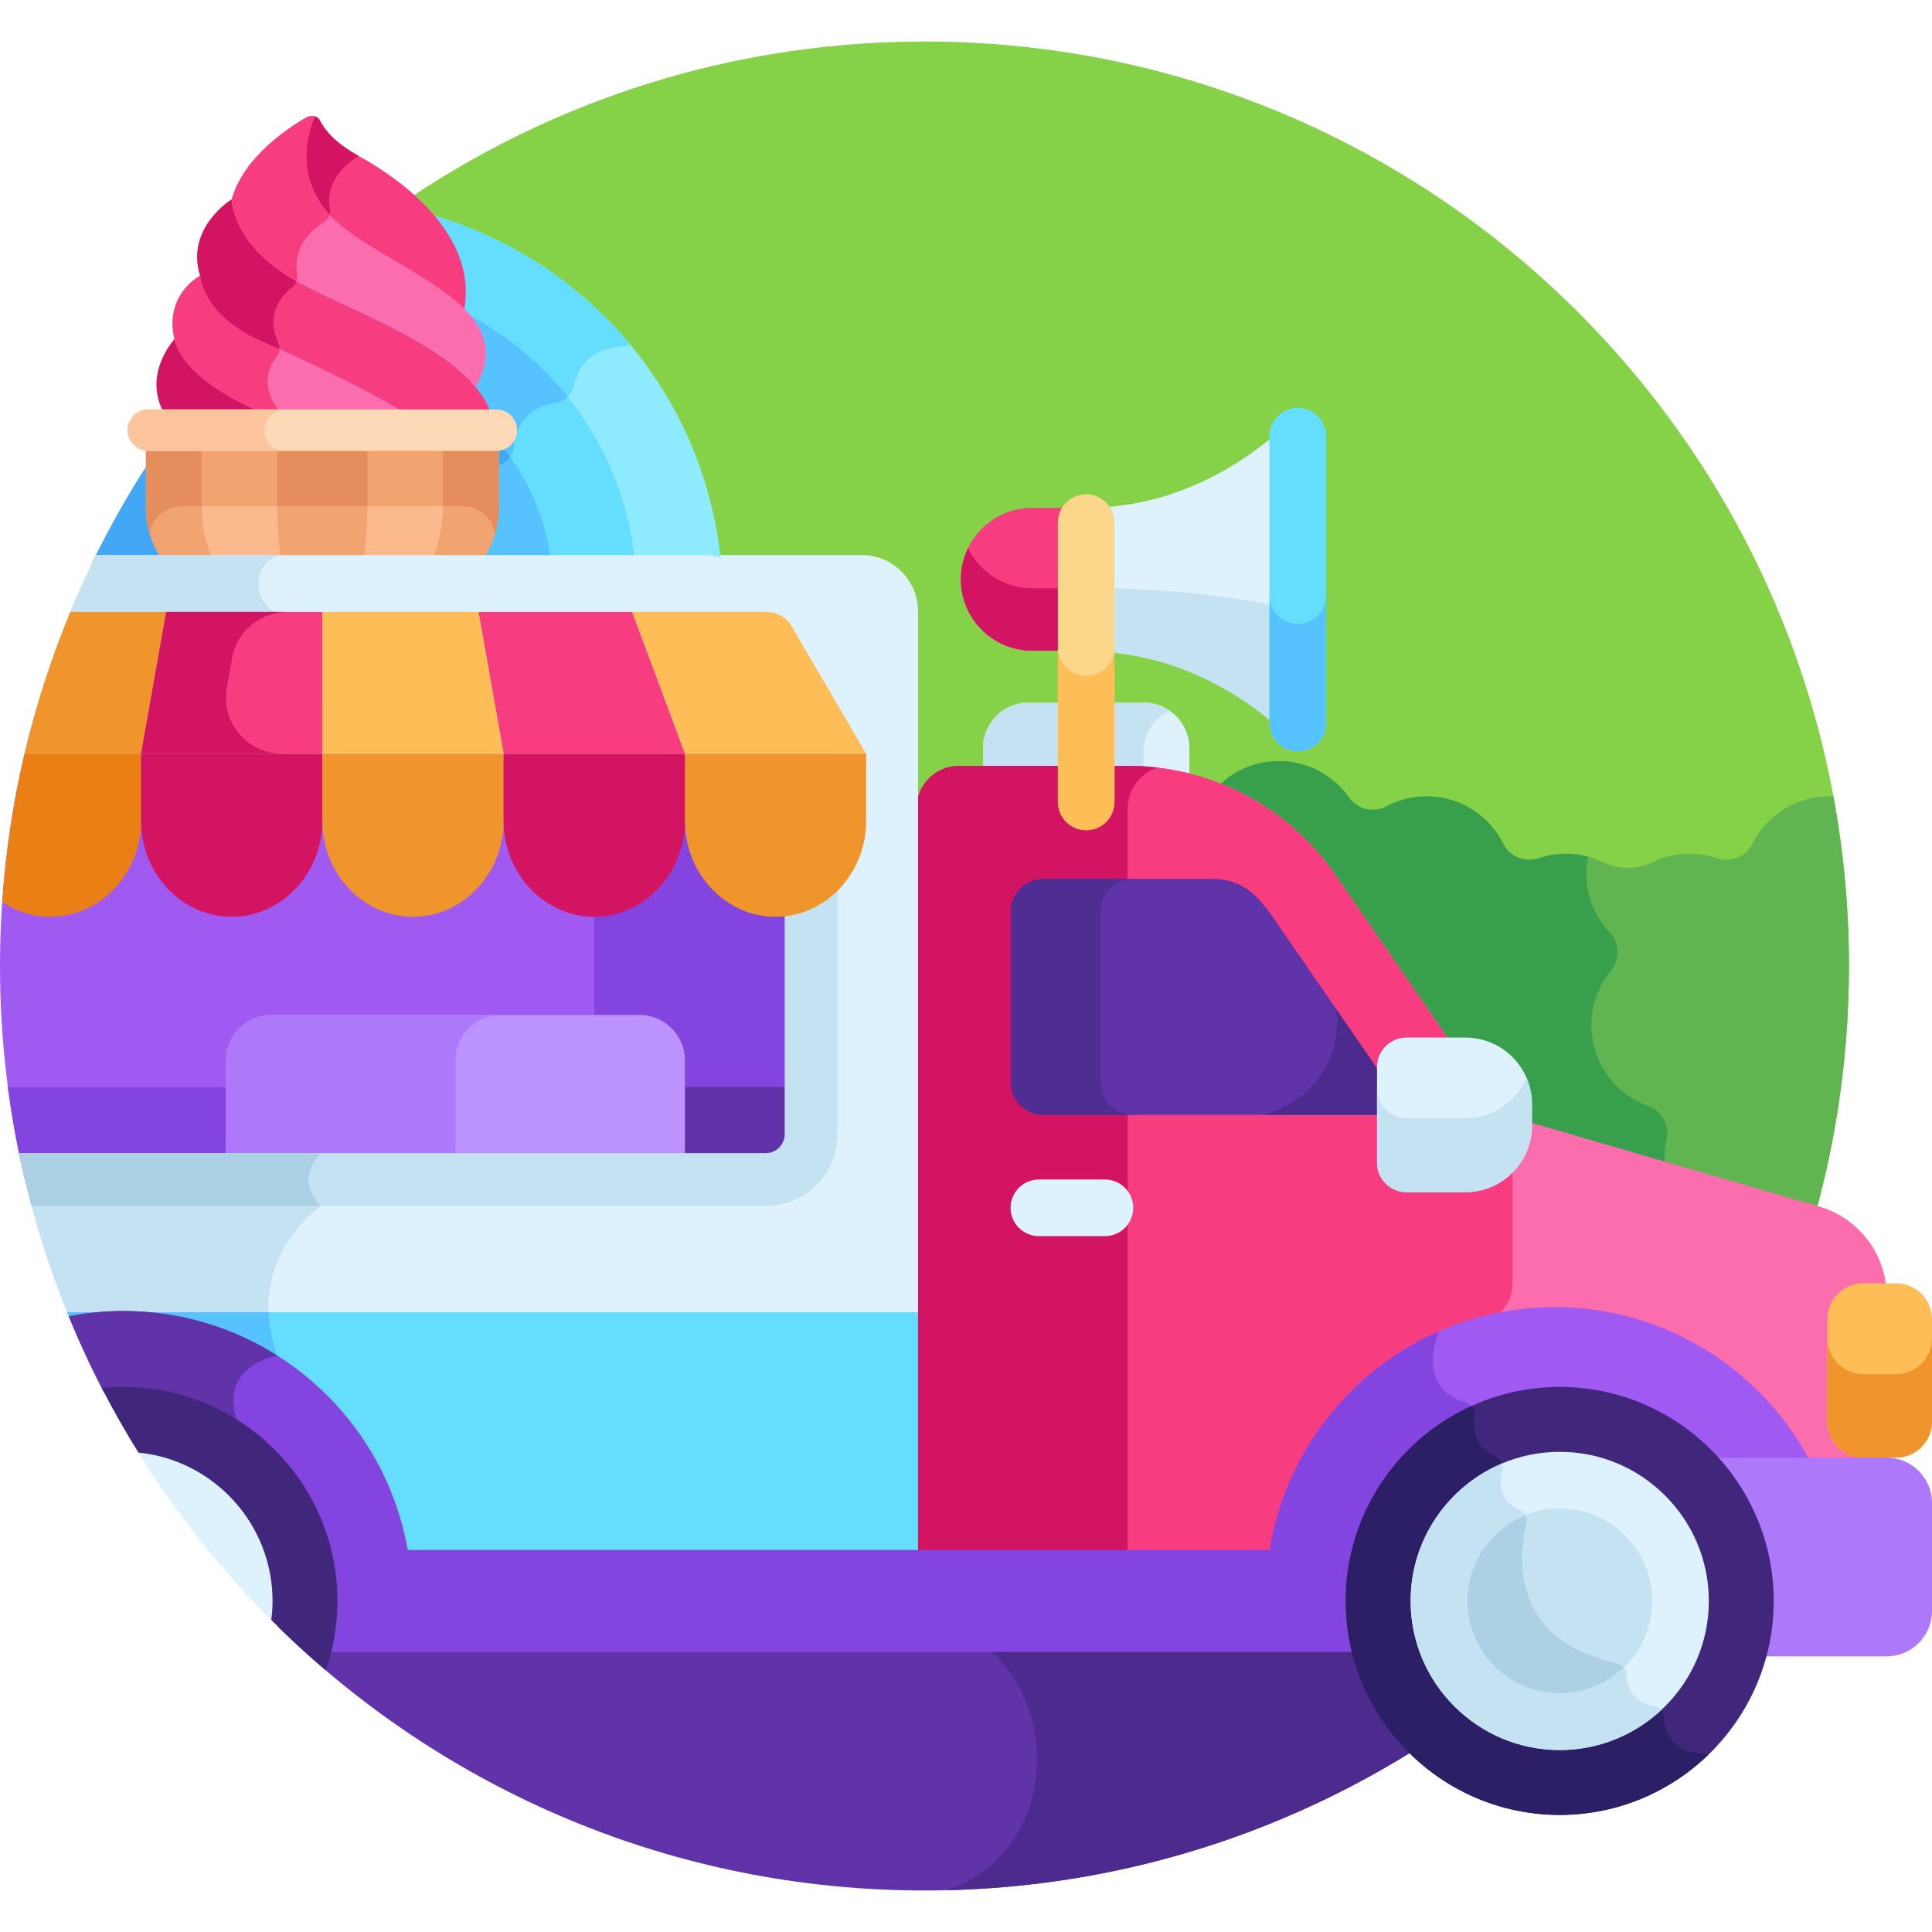 <svg id="Layer_1" enable-background="new 0 0 512 512" height="512" viewBox="0 0 512 512" width="512" xmlns="http://www.w3.org/2000/svg"><path d="m476.828 335.415c8.53-24.906 13.168-51.618 13.168-79.415 0-135.309-109.69-244.998-244.998-244.998-55.958 0-107.523 18.774-148.771 50.348 24.703 41.57 145.895 225.644 380.601 274.065z" fill="#85d249"/><path d="m476.828 335.415c8.53-24.906 13.168-51.618 13.168-79.415 0-15.348-1.425-30.361-4.125-44.927-9.287-.476-17.553 4.696-21.47 12.521-1.74 3.475-5.762 5.049-9.448 3.817-2.792-.933-5.838-1.341-9.034-1.09-2.82.221-5.511.978-7.968 2.169-4.12 1.997-9.003 1.998-13.123.001-2.457-1.192-5.149-1.948-7.97-2.17-3.195-.25-6.24.157-9.034 1.091-3.684 1.232-7.706-.342-9.445-3.816-3.932-7.854-12.244-13.04-21.573-12.521-3.392.189-6.566 1.115-9.38 2.611-3.413 1.815-7.665.865-9.883-2.301-4.361-6.225-11.742-10.121-19.889-9.668-7.2.401-13.43 4.111-17.298 9.572-2.246 3.17-6.42 4.295-9.841 2.453-2.841-1.529-6.052-2.476-9.486-2.667-9.328-.519-17.639 4.666-21.571 12.519-1.74 3.475-5.762 5.049-9.448 3.817-2.793-.933-5.838-1.341-9.034-1.09-2.821.221-5.512.978-7.969 2.169-1.46.708-3.018 1.152-4.602 1.358 58.674 45.032 134.439 86.178 228.423 105.567z" fill="#60b550"/><path d="m459.388 329.274c-8.614-1.714-15.813-8.358-17.78-17.491-.724-3.363-.661-6.71.062-9.853.871-3.786-1.317-7.514-4.969-8.841-6.289-2.285-11.516-7.312-13.807-14.149-2.592-7.737-.787-15.885 4.062-21.738 2.467-2.977 2.257-7.329-.396-10.14-2.188-2.318-3.92-5.134-5-8.355-1.311-3.913-1.493-7.928-.728-11.698-1.288-.344-2.615-.582-3.975-.688-3.195-.25-6.24.157-9.034 1.091-3.684 1.232-7.706-.342-9.445-3.816-3.932-7.854-12.244-13.04-21.573-12.521-3.392.189-6.566 1.115-9.38 2.611-3.413 1.815-7.665.865-9.883-2.301-4.361-6.225-11.742-10.121-19.889-9.668-7.2.401-13.43 4.111-17.298 9.572-2.246 3.17-6.42 4.295-9.841 2.453-2.841-1.529-6.052-2.476-9.486-2.667-9.328-.519-17.639 4.666-21.571 12.519-1.74 3.475-5.762 5.049-9.448 3.817-2.793-.933-5.838-1.341-9.034-1.09-2.821.221-5.512.978-7.969 2.169-1.46.708-3.018 1.152-4.602 1.358 56.051 43.019 127.711 82.476 215.94 102.823-1.088-1.709-2.83-2.974-4.956-3.397z" fill="#389f4d"/><path d="m73.539 430.979c44.189 43.306 104.7 70.019 171.459 70.019s127.27-26.714 171.459-70.019z" fill="#6033a8"/><path d="m250.745 500.926c64.48-1.485 122.794-27.888 165.712-69.948h-165.179c31.16 10.952 31.723 59.46-.533 69.948z" fill="#4d2b8e"/><path d="m298.89 203.954c5.558 0 11.024.694 16.294 2.019v-7.768c0-6.6-5.4-12-12-12h-30.669c-6.6 0-12 5.4-12 12v5.749z" fill="#def2fe"/><path d="m303.015 199.205c0-4.801 2.864-8.956 6.963-10.871-1.935-1.339-4.276-2.129-6.794-2.129h-30.669c-6.6 0-12 5.4-12 12v5.749h38.375c1.381 0 2.757.043 4.125.128z" fill="#c5e2f2"/><path d="m293.129 134.394c.77 1.178 1.221 2.583 1.221 4.095v34.39c26.891 2.473 43.636 19.522 45.717 20.77 0-2.259 0-77.873 0-80.132-2.12 1.27-19.302 18.823-46.938 20.877z" fill="#def2fe"/><path d="m294.35 172.878c26.891 2.473 43.636 19.522 45.717 20.77 0-.988 0-15.987 0-32.75-2.081-.3-18.826-4.399-45.717-4.994z" fill="#c5e2f2"/><path d="m281.35 138.489c0-1.428.406-2.758 1.098-3.894h-8.905c-10.45 0-18.921 8.471-18.921 18.921s8.471 18.921 18.921 18.921h7.806v-33.948z" fill="#f73d7f"/><path d="m256.544 145.25c-1.218 2.5-1.921 5.298-1.921 8.266 0 10.45 8.471 18.921 18.921 18.921h7.806v-16.532h-7.806c-7.482 0-13.93-4.354-17-10.655z" fill="#d21463"/><path d="m482.104 319.745-77.42-22.532c-4.996-1.794-9.303-5.112-12.314-9.485l-38.459-55.857c-12.465-18.105-33.04-28.919-55.021-28.919h-44.729c-6.244 0-11.305 5.062-11.305 11.306v134.499h154.782l-.002 23.639c5.504-1.825 11.386-2.813 17.495-2.813 16.397 0 31.161 7.117 41.372 18.421h42.424l1.073-1.719v-42.695c0-11.041-7.292-20.759-17.896-23.845z" fill="#fc6dae"/><path d="m392.37 287.729-38.459-55.857c-12.465-18.105-33.04-28.919-55.021-28.919h-44.729c-6.244 0-11.305 5.062-11.305 11.306v134.499 64.004h94.642c4.555-30.168 26.745-54.619 55.697-62.509 1.166-.318 2.231-.837 3.185-1.494h.022c.26-.18 1.136-.904 1.237-1h-.025c2.003-1.888 3.234-4.531 3.234-7.429v-44.876c-3.362-1.888-6.271-4.519-8.478-7.725z" fill="#f73d7f"/><path d="m298.835 214.259c0-5.11 3.393-9.425 8.047-10.824-2.635-.317-5.303-.482-7.993-.482h-44.729c-6.244 0-11.305 5.062-11.305 11.306v134.499 64.004h55.979v-64.004-134.499z" fill="#d21463"/><path d="m370.399 291.085-32.96-47.871c-1.251-1.817-2.62-3.53-4.09-5.13-3.009-3.273-7.23-5.167-11.676-5.167h-45.217c-4.749 0-8.599 3.85-8.599 8.599v45.337c0 4.749 3.85 8.599 8.599 8.599h91.648c2.244.001 3.568-2.518 2.295-4.367z" fill="#6033a8"/><path d="m291.689 286.854v-45.337c0-4.749 3.85-8.599 8.599-8.599h-23.833c-4.75 0-8.599 3.85-8.599 8.599v45.337c0 4.749 3.85 8.599 8.599 8.599h23.833c-4.749 0-8.599-3.85-8.599-8.599z" fill="#502d92"/><path d="m335.318 295.453h32.785c2.245 0 3.569-2.519 2.296-4.368l-16.266-23.624s3.685 20.111-18.815 27.992z" fill="#4d2b8e"/><path d="m292.818 327.584h-17.5c-4.143 0-7.5-3.358-7.5-7.5s3.357-7.5 7.5-7.5h17.5c4.143 0 7.5 3.358 7.5 7.5s-3.358 7.5-7.5 7.5z" fill="#def2fe"/><path d="m502.475 340.084h-8.7c-5.239 0-9.525 4.286-9.525 9.525v27.153c0 5.239 4.286 9.525 9.525 9.525h8.7c5.239 0 9.525-4.286 9.525-9.525v-27.153c0-5.239-4.286-9.525-9.525-9.525z" fill="#ffbd58"/><path d="m502.475 364.168h-8.7c-5.239 0-9.525-4.286-9.525-9.525v22.118c0 5.239 4.286 9.525 9.525 9.525h8.7c5.239 0 9.525-4.286 9.525-9.525v-22.118c0 5.239-4.286 9.525-9.525 9.525z" fill="#ef952c"/><path d="m388.377 274.966h-15.652c-4.288 0-7.797 3.508-7.797 7.797v25.382c0 4.288 3.508 7.797 7.797 7.797h15.652c9.683 0 17.606-7.923 17.606-17.606v-5.763c0-9.685-7.923-17.607-17.606-17.607z" fill="#def2fe"/><path d="m388.377 296.343h-15.652c-4.288 0-7.797-3.508-7.797-7.797v19.597c0 4.288 3.508 7.797 7.797 7.797h15.652c9.683 0 17.606-7.923 17.606-17.606v-5.762c0-2.453-.512-4.791-1.428-6.917-2.703 6.269-8.948 10.688-16.178 10.688z" fill="#c5e2f2"/><path d="m295.349 138.489v74.021c0 4.143-3.358 7.5-7.5 7.5s-7.5-3.357-7.5-7.5v-74.021c0-4.143 3.358-7.5 7.5-7.5 4.143 0 7.5 3.357 7.5 7.5z" fill="#fcd68b"/><path d="m287.849 179.105c-4.142 0-7.5-3.358-7.5-7.5v40.904c0 4.143 3.358 7.5 7.5 7.5s7.5-3.357 7.5-7.5v-40.904c0 4.143-3.357 7.5-7.5 7.5z" fill="#ffbd58"/><path d="m228.354 147.097h-202.86c-2.464 4.957-4.744 10.02-6.876 15.16l-12.034 150.274c2.949 12.468 6.834 24.575 11.604 36.227h225.099v-186.727c.001-8.248-6.685-14.934-14.933-14.934z" fill="#def2fe"/><path d="m85.068 319.584-77.264-2.12c2.776 10.731 6.246 21.184 10.385 31.294h53.036c-1.347-18.99 13.843-29.174 13.843-29.174z" fill="#c5e2f2"/><path d="m17.779 347.758c.16.396.329.787.492 1.183 1.543 3.258 22.788 36.026 40.915 63.822h184.101v-65.004h-225.508z" fill="#65ddff"/><path d="m26.761 362.68h46.754v-3.409c-1.5-4.149-2.208-7.986-2.353-11.514h-53.383c.157.389.323.774.482 1.163.54 1.156 3.749 6.312 8.5 13.76z" fill="#56c2ff"/><path d="m202.946 193.205h-194.809c-5.3 20.042-8.137 41.086-8.137 62.795 0 19.477 2.285 38.419 6.58 56.584h196.366c6.6 0 12-5.4 12-12v-95.38c0-6.599-5.4-11.999-12-11.999z" fill="#a05af2"/><path d="m202.946 193.205h-57.46c6.6 0 12 5.4 12 12v95.38c0 6.6-5.4 12-12 12h57.46c6.6 0 12-5.4 12-12v-95.38c0-6.6-5.4-12-12-12z" fill="#8444e0"/><path d="m6.58 312.584h196.366c6.6 0 12-5.4 12-12v-12.518h-212.857c1.087 8.312 2.593 16.49 4.491 24.518z" fill="#8444e0"/><path d="m214.946 300.584v-12.518h-57.46v12.518c0 6.6-5.4 12-12 12h57.46c6.6 0 12-5.4 12-12z" fill="#6033a8"/><path d="m169.507 268.966h-97.641c-6.6 0-12 5.4-12 12v31.618h121.642v-31.618c-.001-6.6-5.401-12-12.001-12z" fill="#bc92ff"/><path d="m132.686 268.966h-60.82c-6.6 0-12 5.4-12 12v31.618h60.821v-31.618c-.001-6.6 5.399-12 11.999-12z" fill="#ad78f9"/><path d="m202.946 186.205h-192.842c-1.369 4.613-2.617 9.278-3.717 14h196.559c2.757 0 5 2.243 5 5v95.38c0 2.757-2.243 5-5 5h-197.923c.97 4.72 2.09 9.384 3.328 14h194.595c10.477 0 19-8.523 19-19v-95.38c0-10.477-8.524-19-19-19z" fill="#c5e2f2"/><path d="m412.012 346.382c-38.276 0-70.074 28.257-75.638 65.004h23.116c5.722-24.703 27.891-43.177 54.309-43.177 16.397 0 31.161 7.117 41.372 18.422h24.192c-12.943-23.944-38.277-40.249-67.351-40.249z" fill="#a05af2"/><path d="m388.34 371.625c-12.035-3.458-8.272-15.501-7.235-18.254.063-.168.103-.341.136-.515-23.536 10.383-40.894 32.288-44.867 58.531h23.115c3.912-16.891 15.517-30.866 30.909-38.018-.387-.825-1.119-1.474-2.058-1.744z" fill="#8444e0"/><path d="m32.711 347.427c-4.957 0-9.8.49-14.497 1.396 2.812 6.862 5.922 13.57 9.322 20.104 1.708-.16 3.433-.251 5.174-.251 26.501 0 48.692 18.77 53.999 43.711h21.595c-5.563-36.723-37.342-64.96-75.593-64.96z" fill="#8444e0"/><path d="m73.515 359.271c-11.817-7.49-25.808-11.844-40.804-11.844-4.957 0-9.8.49-14.497 1.396 2.812 6.862 5.922 13.57 9.322 20.104 1.708-.16 3.433-.251 5.174-.251 11.292 0 21.794 3.417 30.549 9.257-6.206-15.809 9.742-18.577 10.256-18.662z" fill="#6033a8"/><path d="m500 386.287h-45.575c9.088 10.061 14.632 23.381 14.632 37.974 0 5.081-.682 10.003-1.941 14.692h32.884c6.6 0 12-5.4 12-12v-28.667c0-6.599-5.4-11.999-12-11.999z" fill="#ad78f9"/><path d="m360.271 410.761h-274.485c1.062 4.329 1.637 8.848 1.637 13.5s-.575 9.171-1.637 13.5h274.485c-1.062-4.329-1.637-8.848-1.637-13.5s.575-9.17 1.637-13.5z" fill="#8444e0"/><path d="m32.711 367.55c-1.94 0-3.858.099-5.748.29 3.028 5.891 6.312 11.627 9.793 17.228l7.38 9.305c10.726 4.114 18.676 13.834 20.27 25.559l7.273 9.171c4.706 4.71 9.585 9.248 14.66 13.566 1.989-5.777 3.084-11.965 3.084-18.408 0-31.27-25.442-56.711-56.712-56.711z" fill="#40277c"/><path d="m36.658 384.945c10.017 16.151 21.847 31.058 35.227 44.419.217-1.672.34-3.372.34-5.102.001-20.457-15.625-37.33-35.567-39.317z" fill="#def2fe"/><path d="m413.345 367.55c-31.27 0-56.711 25.441-56.711 56.711s25.441 56.711 56.711 56.711 56.711-25.441 56.711-56.711c.001-31.27-25.44-56.711-56.711-56.711zm0 88.726c-17.653 0-32.014-14.362-32.014-32.014 0-17.653 14.362-32.014 32.014-32.014 17.653 0 32.014 14.362 32.014 32.014.001 17.652-14.361 32.014-32.014 32.014z" fill="#40277c"/><path d="m413.345 480.973c15.347 0 29.281-6.138 39.501-16.075-9.994-.006-11.775-6.105-11.94-9.788-.066-1.472-1.145-2.703-2.596-2.96-2.462-.436-4.107-1.465-5.213-2.722-5.446 4.284-12.303 6.848-19.753 6.848-17.653 0-32.014-14.362-32.014-32.014 0-12.222 6.887-22.862 16.981-28.254-.864-2.118-.617-4.444-.172-6.201.384-1.52-.336-3.103-1.762-3.755-5.69-2.604-6.096-7.72-5.7-10.939.115-.933-.188-1.813-.762-2.475-19.609 8.935-33.282 28.707-33.282 51.624.001 31.27 25.442 56.711 56.712 56.711z" fill="#2c1f66"/><ellipse cx="413.345" cy="424.261" fill="#c5e2f2" rx="32.014" ry="32.014" transform="matrix(.97 -.244 .244 .97 -91.16 113.897)"/><path d="m413.345 456.276c7.45 0 14.307-2.565 19.753-6.848-1.584-1.8-2.05-4.071-2.138-5.764-.075-1.431-1.115-2.615-2.515-2.918-28.72-6.203-25.899-28.933-23.946-36.935.363-1.488-.391-3.03-1.798-3.635-2.401-1.031-3.724-2.538-4.389-4.168-10.094 5.393-16.981 16.033-16.981 28.254 0 17.652 14.362 32.014 32.014 32.014z" fill="#acd1e5"/><path d="m413.346 463.776c-21.789 0-39.515-17.726-39.515-39.514s17.726-39.515 39.515-39.515c21.788 0 39.514 17.726 39.514 39.515 0 21.788-17.726 39.514-39.514 39.514zm0-64.029c-13.518 0-24.515 10.997-24.515 24.515 0 13.517 10.997 24.514 24.515 24.514 13.517 0 24.514-10.997 24.514-24.514 0-13.518-10.997-24.515-24.514-24.515z" fill="#def2fe"/><path d="m373.831 424.262c0 21.788 17.726 39.514 39.515 39.514 10.35 0 19.778-4.005 26.83-10.54-.463-.555-1.112-.954-1.864-1.087-5.989-1.06-7.201-5.61-7.351-8.486-.034-.65-.274-1.243-.65-1.731-4.408 4.233-10.385 6.844-16.965 6.844-13.518 0-24.515-10.997-24.515-24.514 0-10.279 6.362-19.095 15.353-22.732-.325-.586-.83-1.074-1.483-1.354-5.523-2.371-5.349-7.26-4.561-10.369.17-.673.113-1.355-.116-1.966-14.201 5.995-24.193 20.062-24.193 36.421z" fill="#c5e2f2"/><path d="m24.186 149.73h166.932c-4.171-47.547-39.83-86.198-85.944-94.915-34.518 24.035-62.569 56.713-80.988 94.915z" fill="#8deaff"/><path d="m24.186 149.73h85.851c5.318-19.149 16.103-24.788 22.032-26.445 2.236-.625 3.922-2.529 4.133-4.842.787-8.658 6.716-11.078 10.981-11.685 2.419-.344 4.343-2.146 4.85-4.536 1.753-8.253 8.419-10.024 12.408-10.326.873-.066 1.708-.31 2.469-.693-15.46-18.531-37.104-31.733-61.736-36.389-34.518 24.036-62.569 56.714-80.988 94.916z" fill="#65ddff"/><path d="m24.186 149.73h144.131c-3.725-42.466-39.477-75.889-82.894-75.889-1.471 0-2.932.046-4.384.122-23.534 21.211-42.941 46.913-56.853 75.767z" fill="#65ddff"/><path d="m85.423 73.841c-1.471 0-2.932.046-4.384.122-23.535 21.211-42.941 46.913-56.853 75.767h85.851c5.318-19.149 16.103-24.788 22.032-26.445 2.236-.625 3.922-2.529 4.133-4.842.787-8.658 6.716-11.078 10.981-11.685 1.252-.178 2.366-.753 3.225-1.591-15.261-19.075-38.712-31.326-64.985-31.326z" fill="#56c2ff"/><path d="m85.423 95.46c-12.573 0-24.264 3.822-33.99 10.354-10.247 13.188-19.174 27.449-26.587 42.589-.06.443-.131.882-.181 1.327h121.517c-3.435-30.491-29.366-54.27-60.759-54.27z" fill="#56c2ff"/><path d="m85.423 95.46c-12.573 0-24.264 3.822-33.991 10.354-10.247 13.188-19.174 27.449-26.587 42.589-.06.443-.131.882-.181 1.327h85.372c5.318-19.149 16.103-24.788 22.032-26.445 1.277-.357 2.362-1.14 3.108-2.169-11.099-15.519-29.26-25.656-49.753-25.656z" fill="#42a7f4"/><path d="m132.174 134.645v-15.684c-.208.024-.42.038-.635.038h-92.234c-.215 0-.426-.014-.635-.038v15.684c0 5.69 1.99 10.935 5.303 15.085h82.898c3.313-4.15 5.303-9.395 5.303-15.085z" fill="#f2a470"/><path d="m131.54 118.999h-92.235c-.215 0-.426-.014-.635-.038v15.684c0 2.331.35 4.58.972 6.717.728-4.092 4.295-7.201 8.596-7.201h74.368c4.301 0 7.868 3.109 8.596 7.201.622-2.137.972-4.386.972-6.716v-15.684c-.208.023-.419.037-.634.037z" fill="#e58d5c"/><path d="m117.343 134.645v-15.684c-.142.024-.287.038-.433.038h-62.974c-.147 0-.291-.014-.433-.038v15.684c0 5.69 1.359 10.935 3.62 15.085h56.6c2.261-4.15 3.62-9.395 3.62-15.085z" fill="#fcb98b"/><path d="m53.502 134.161h63.841v-15.162h-.433-62.974-.434z" fill="#f2a470"/><path d="m97.343 134.645v-15.684c-.053.024-.107.038-.162.038h-23.517c-.055 0-.109-.014-.162-.038v15.684c0 5.69.507 10.935 1.352 15.085h21.137c.845-4.15 1.352-9.395 1.352-15.085z" fill="#f2a470"/><path d="m73.502 134.161h23.841v-15.162h-.162-23.517-.162z" fill="#e58d5c"/><path d="m25.494 147.097c-2.537 5.104-4.902 10.308-7.086 15.606h184.398c-.554-8.677-7.821-15.606-16.632-15.606z" fill="#def2fe"/><path d="m74.394 147.097h-48.9c-2.537 5.104-4.902 10.308-7.086 15.606h56.08c-7.791-1.809-8.165-13.86-.094-15.606z" fill="#c5e2f2"/><path d="m13.359 242.954c13.212 0 24.021-11.433 24.021-25.407v-17.811h-30.878c-2.995 12.745-4.988 25.874-5.907 39.3 3.704 2.476 8.082 3.918 12.764 3.918z" fill="#ea8015"/><path d="m37.38 199.736v17.811c0 13.973 10.809 25.407 24.021 25.407 13.211 0 24.021-11.433 24.021-25.407v-17.811z" fill="#d21463"/><path d="m85.423 199.736v17.811c0 13.973 10.81 25.407 24.021 25.407 13.211 0 24.021-11.433 24.021-25.407v-17.811z" fill="#ef952c"/><path d="m133.465 199.736v17.811c0 13.973 10.809 25.407 24.021 25.407 13.212 0 24.021-11.433 24.021-25.407v-17.811z" fill="#d21463"/><path d="m181.507 199.736v17.811c0 13.973 10.809 25.407 24.021 25.407h.001c13.211 0 24.021-11.433 24.021-25.407v-17.811z" fill="#ef952c"/><path d="m37.381 199.736 6.658-37.563h-25.414c-5.007 12.066-9.08 24.615-12.123 37.563z" fill="#ef952c"/><path d="m44.038 162.173-6.657 37.563h48.042v-37.563z" fill="#f73d7f"/><path d="m60.098 182.278 1.389-7.836c1.258-7.098 7.427-12.27 14.636-12.27h-32.085l-6.658 37.563h37.353c-9.246.001-16.249-8.352-14.635-17.457z" fill="#d21463"/><path d="m210.353 166.939c-1.289-2.908-4.053-4.766-7.09-4.766h-35.754l13.999 37.563h48.042z" fill="#ffbd58"/><path d="m167.509 162.173 13.998 37.563h-48.042l-6.658-37.563z" fill="#f73d7f"/><path d="m126.807 162.173 6.658 37.563h-48.042v-37.563z" fill="#ffbd58"/><path d="m351.428 115.572v76.021c0 4.143-3.358 7.5-7.5 7.5s-7.5-3.357-7.5-7.5v-76.021c0-4.143 3.358-7.5 7.5-7.5s7.5 3.357 7.5 7.5z" fill="#65ddff"/><path d="m343.928 165.343c-4.142 0-7.5-3.357-7.5-7.5v33.75c0 4.143 3.358 7.5 7.5 7.5s7.5-3.357 7.5-7.5v-33.75c0 4.142-3.358 7.5-7.5 7.5z" fill="#56c2ff"/><path d="m70.214 109.414c-14.522-6.514-21.659-13.126-23.155-19.532h-.822s-8.495 9.113-2.822 19.532z" fill="#d21463"/><path d="m69.393 109.414h37.973c-13.448-8.019-28.917-14.949-38.432-19.179-15.336-6.817-15.884-17.161-15.884-17.161s-9.585 4.937-6.812 16.808c1.496 6.406 8.633 13.018 23.155 19.532z" fill="#fc6dae"/><path d="m74.049 92.522c-1.836-.828-3.561-1.597-5.115-2.288-15.336-6.817-15.884-17.161-15.884-17.161s-9.585 4.937-6.813 16.808c1.497 6.406 8.634 13.019 23.156 19.532h4.452c-.106-.558-.318-1.103-.669-1.63-4.104-6.157-1.725-10.923.132-13.277.458-.578.702-1.274.741-1.984z" fill="#f73d7f"/><path d="m68.934 90.235c9.515 4.23 24.984 11.16 38.432 19.179h22.694c-5.688-16.351-36.15-26.52-50.856-34.547-17.674-9.647-17.801-22.009-17.801-22.009s-12.324 7.523-8.353 20.217c-.001-.001.547 10.342 15.884 17.16z" fill="#f73d7f"/><path d="m73.727 90.819c-3.529-7.572 1.07-12.621 3.769-14.773.505-.402.877-.938 1.091-1.53-17.048-9.593-17.184-21.659-17.184-21.659s-12.324 7.523-8.353 20.217c0 0 .548 10.343 15.884 17.161 1.553.691 3.279 1.46 5.115 2.288.031-.576-.07-1.162-.322-1.704z" fill="#d21463"/><path d="m95.064 41.338c-6.574-3.609-9.229-7.21-10.302-9.452-.428-.726-1.04-1.014-1.626-1.1l-1.065 1.398c-2.039 5.459-4.876 18.521 9.046 28.841 9.822 7.281 24.253 13.418 31.788 21.508 4.194-20.663-17.589-35.566-27.841-41.195z" fill="#f73d7f"/><path d="m95.064 41.338c-6.574-3.609-9.229-7.21-10.301-9.452-.428-.726-1.04-1.013-1.626-1.099l-1.065 1.398c-1.813 4.853-4.245 15.715 5.018 25.318.339-.686.46-1.48.315-2.278-1.611-8.864 7.658-13.887 7.659-13.887z" fill="#d21463"/><path d="m91.938 61.026c-15.237-11.295-10.399-25.876-8.504-30.177-1.007-.276-2.04.157-2.041.158-5.271 3.004-16.848 10.703-19.99 21.85 0 0 .127 12.363 17.801 22.009 12.516 6.831 36.444 15.214 46.801 27.638l.332-.531c10.897-19.938-18.1-28.865-34.399-40.947z" fill="#fc6dae"/><path d="m85.796 58.927c.778-.473 1.303-1.207 1.534-2.041-9.513-10.473-5.566-22.247-3.896-26.037-1.007-.276-2.04.157-2.041.158-5.271 3.004-16.848 10.703-19.99 21.85 0 0 .136 12.066 17.184 21.659.191-.528.259-1.1.169-1.668-1.205-7.657 3.889-12.006 7.04-13.921z" fill="#f73d7f"/><path d="m131.54 119.487h-92.235c-3.032 0-5.49-2.458-5.49-5.491 0-3.032 2.458-5.49 5.49-5.49h92.234c3.032 0 5.49 2.458 5.49 5.49.001 3.033-2.457 5.491-5.489 5.491z" fill="#fed9b8"/><path d="m70.036 113.996c0-3.032 2.458-5.49 5.49-5.49h-36.221c-3.033 0-5.491 2.458-5.491 5.49s2.458 5.49 5.491 5.49h36.221c-3.032.001-5.49-2.457-5.49-5.49z" fill="#fcc49d"/><path d="m85.068 305.584h-80.045c.97 4.72 2.091 9.384 3.328 14h76.717c-7.333-7.333 0-14 0-14z" fill="#acd1e5"/></svg>